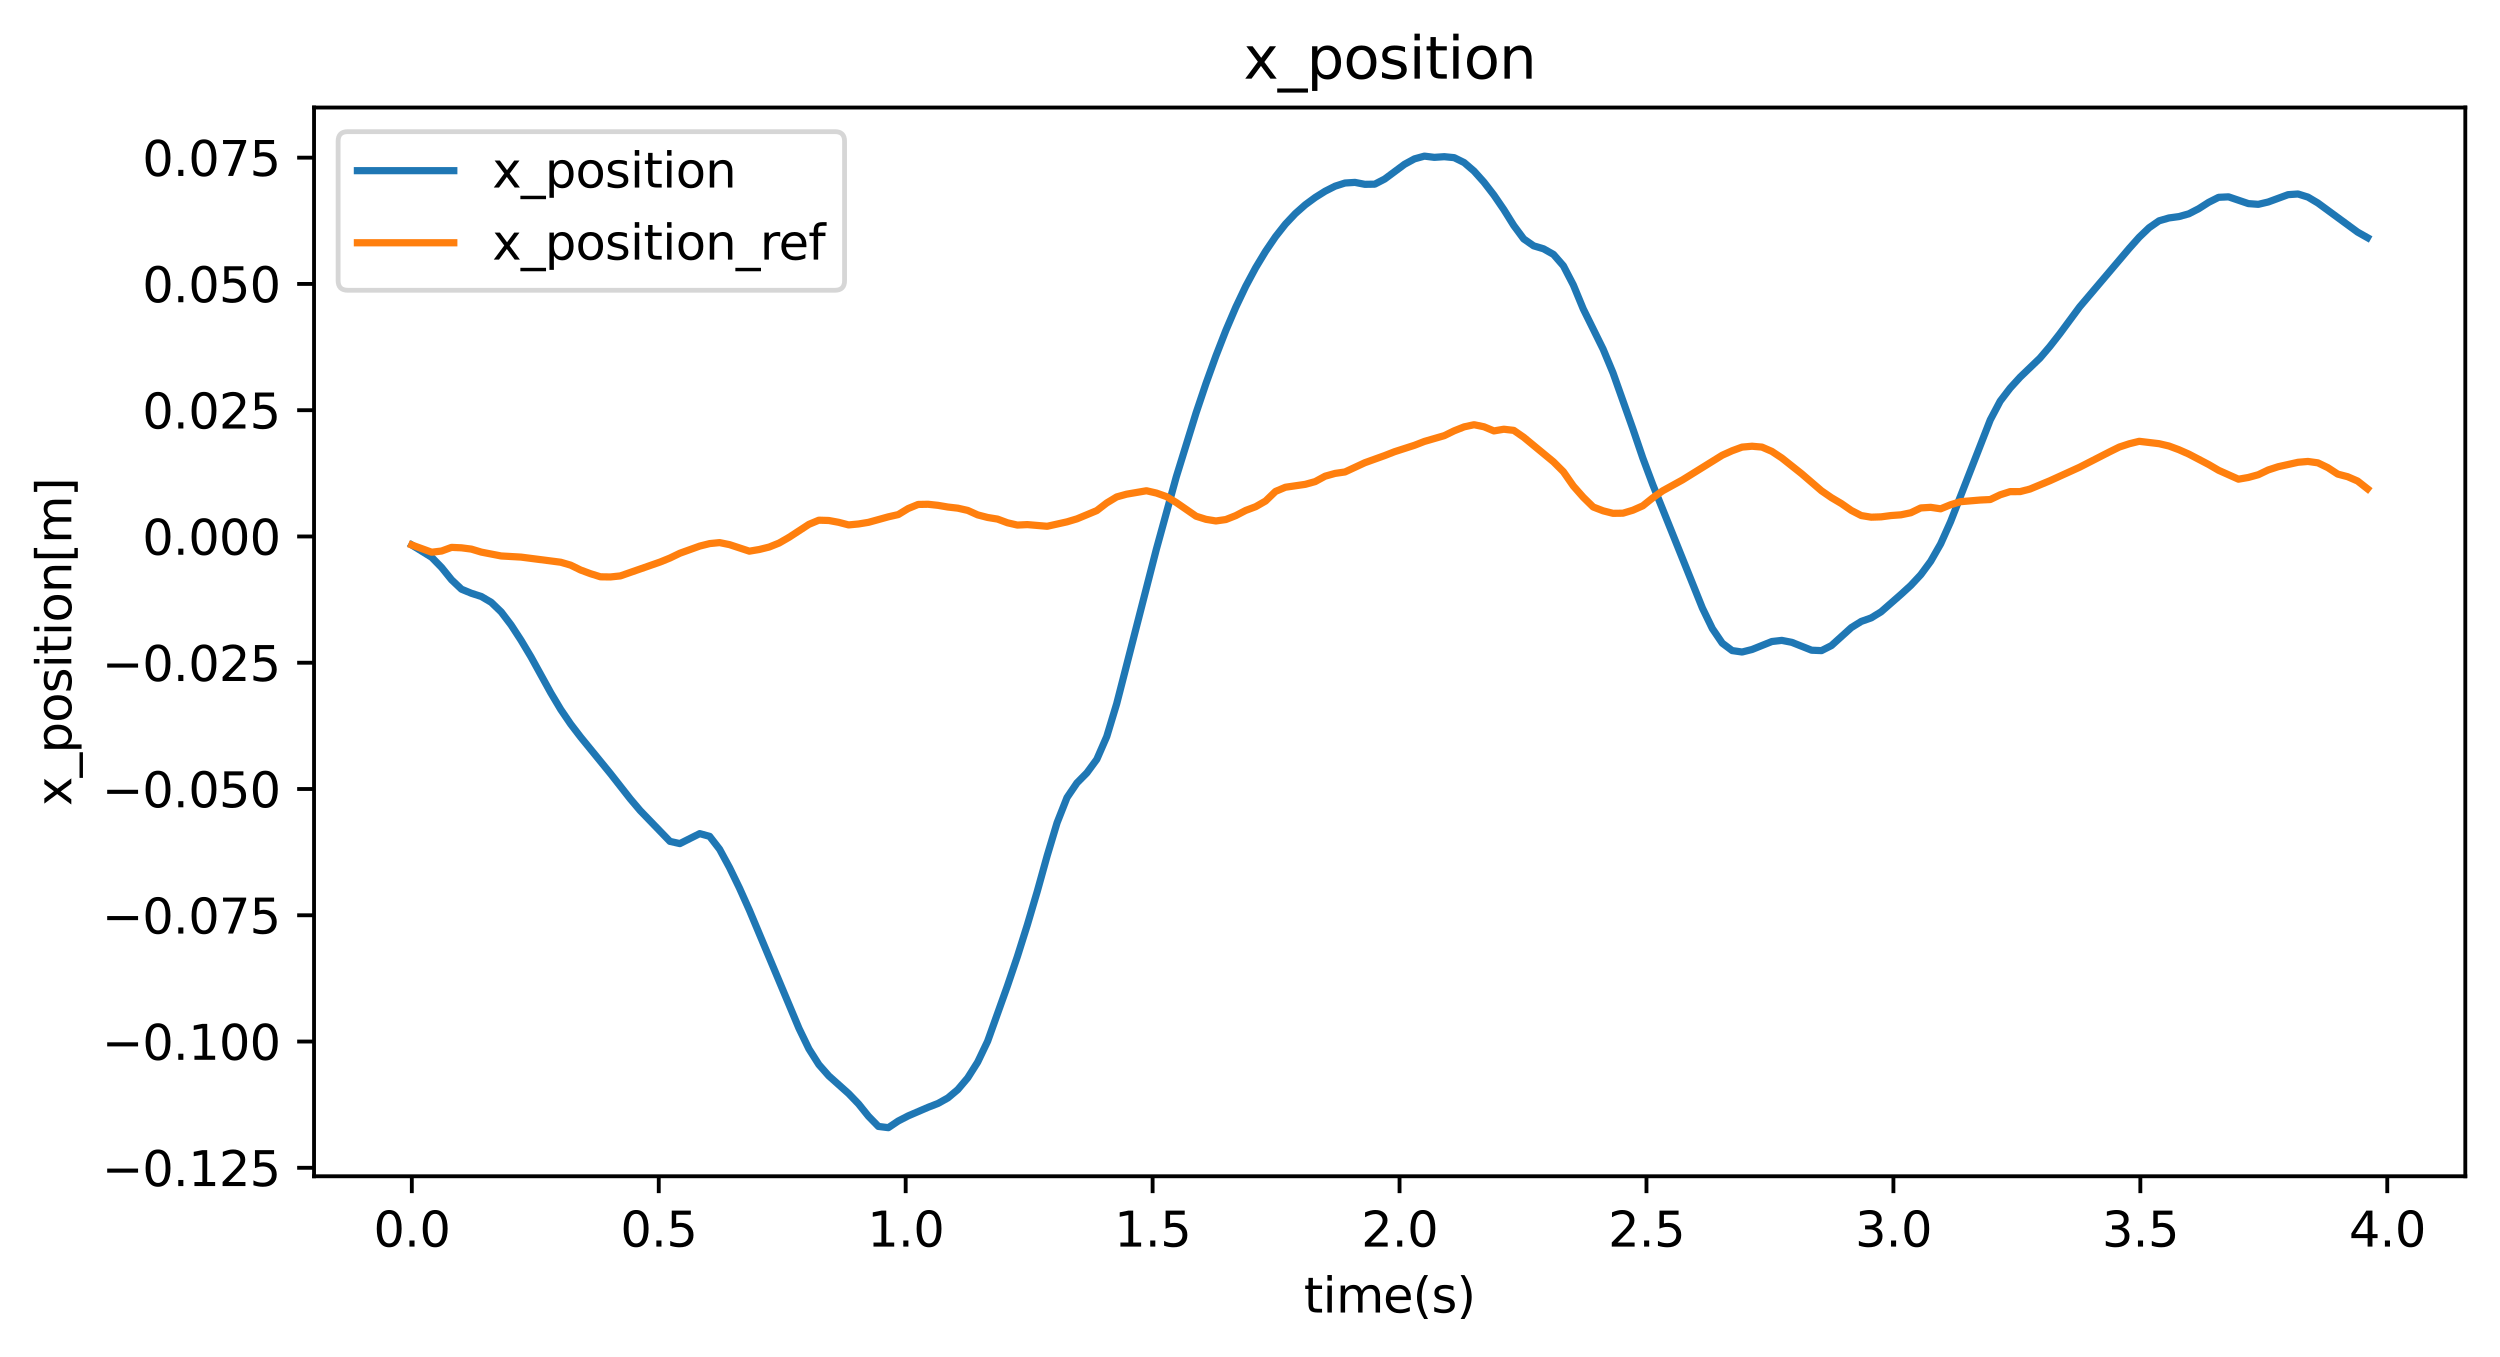 <?xml version="1.0" encoding="utf-8" standalone="no"?>
<!DOCTYPE svg PUBLIC "-//W3C//DTD SVG 1.1//EN"
  "http://www.w3.org/Graphics/SVG/1.1/DTD/svg11.dtd">
<svg xmlns:xlink="http://www.w3.org/1999/xlink" width="518.764pt" height="281.634pt" viewBox="0 0 518.764 281.634" xmlns="http://www.w3.org/2000/svg" version="1.1">
 <defs>
  <style type="text/css">*{stroke-linejoin: round; stroke-linecap: butt}</style>
 </defs>
 <g id="figure_1">
  <g id="patch_1">
   <path d="M 0 281.634 
L 518.764 281.634 
L 518.764 0 
L 0 0 
z
" style="fill: #ffffff"/>
  </g>
  <g id="axes_1">
   <g id="patch_2">
    <path d="M 65.164 244.078 
L 511.564 244.078 
L 511.564 22.318 
L 65.164 22.318 
z
" style="fill: #ffffff"/>
   </g>
   <g id="matplotlib.axis_1">
    <g id="xtick_1">
     <g id="line2d_1">
      <defs>
       <path id="m53673ec932" d="M 0 0 
L 0 3.5 
" style="stroke: #000000; stroke-width: 0.8"/>
      </defs>
      <g>
       <use xlink:href="#m53673ec932" x="85.455" y="244.078" style="stroke: #000000; stroke-width: 0.8"/>
      </g>
     </g>
     <g id="text_1">
      <!-- 0.0 -->
      <g transform="translate(77.503 258.677) scale(0.1 -0.1)">
       <defs>
        <path id="DejaVuSans-30" d="M 2034 4250 
Q 1547 4250 1301 3770 
Q 1056 3291 1056 2328 
Q 1056 1369 1301 889 
Q 1547 409 2034 409 
Q 2525 409 2770 889 
Q 3016 1369 3016 2328 
Q 3016 3291 2770 3770 
Q 2525 4250 2034 4250 
z
M 2034 4750 
Q 2819 4750 3233 4129 
Q 3647 3509 3647 2328 
Q 3647 1150 3233 529 
Q 2819 -91 2034 -91 
Q 1250 -91 836 529 
Q 422 1150 422 2328 
Q 422 3509 836 4129 
Q 1250 4750 2034 4750 
z
" transform="scale(0.016)"/>
        <path id="DejaVuSans-2e" d="M 684 794 
L 1344 794 
L 1344 0 
L 684 0 
L 684 794 
z
" transform="scale(0.016)"/>
       </defs>
       <use xlink:href="#DejaVuSans-30"/>
       <use xlink:href="#DejaVuSans-2e" x="63.623"/>
       <use xlink:href="#DejaVuSans-30" x="95.41"/>
      </g>
     </g>
    </g>
    <g id="xtick_2">
     <g id="line2d_2">
      <g>
       <use xlink:href="#m53673ec932" x="136.695" y="244.078" style="stroke: #000000; stroke-width: 0.8"/>
      </g>
     </g>
     <g id="text_2">
      <!-- 0.5 -->
      <g transform="translate(128.743 258.677) scale(0.1 -0.1)">
       <defs>
        <path id="DejaVuSans-35" d="M 691 4666 
L 3169 4666 
L 3169 4134 
L 1269 4134 
L 1269 2991 
Q 1406 3038 1543 3061 
Q 1681 3084 1819 3084 
Q 2600 3084 3056 2656 
Q 3513 2228 3513 1497 
Q 3513 744 3044 326 
Q 2575 -91 1722 -91 
Q 1428 -91 1123 -41 
Q 819 9 494 109 
L 494 744 
Q 775 591 1075 516 
Q 1375 441 1709 441 
Q 2250 441 2565 725 
Q 2881 1009 2881 1497 
Q 2881 1984 2565 2268 
Q 2250 2553 1709 2553 
Q 1456 2553 1204 2497 
Q 953 2441 691 2322 
L 691 4666 
z
" transform="scale(0.016)"/>
       </defs>
       <use xlink:href="#DejaVuSans-30"/>
       <use xlink:href="#DejaVuSans-2e" x="63.623"/>
       <use xlink:href="#DejaVuSans-35" x="95.41"/>
      </g>
     </g>
    </g>
    <g id="xtick_3">
     <g id="line2d_3">
      <g>
       <use xlink:href="#m53673ec932" x="187.934" y="244.078" style="stroke: #000000; stroke-width: 0.8"/>
      </g>
     </g>
     <g id="text_3">
      <!-- 1.0 -->
      <g transform="translate(179.983 258.677) scale(0.1 -0.1)">
       <defs>
        <path id="DejaVuSans-31" d="M 794 531 
L 1825 531 
L 1825 4091 
L 703 3866 
L 703 4441 
L 1819 4666 
L 2450 4666 
L 2450 531 
L 3481 531 
L 3481 0 
L 794 0 
L 794 531 
z
" transform="scale(0.016)"/>
       </defs>
       <use xlink:href="#DejaVuSans-31"/>
       <use xlink:href="#DejaVuSans-2e" x="63.623"/>
       <use xlink:href="#DejaVuSans-30" x="95.41"/>
      </g>
     </g>
    </g>
    <g id="xtick_4">
     <g id="line2d_4">
      <g>
       <use xlink:href="#m53673ec932" x="239.174" y="244.078" style="stroke: #000000; stroke-width: 0.8"/>
      </g>
     </g>
     <g id="text_4">
      <!-- 1.5 -->
      <g transform="translate(231.222 258.677) scale(0.1 -0.1)">
       <use xlink:href="#DejaVuSans-31"/>
       <use xlink:href="#DejaVuSans-2e" x="63.623"/>
       <use xlink:href="#DejaVuSans-35" x="95.41"/>
      </g>
     </g>
    </g>
    <g id="xtick_5">
     <g id="line2d_5">
      <g>
       <use xlink:href="#m53673ec932" x="290.414" y="244.078" style="stroke: #000000; stroke-width: 0.8"/>
      </g>
     </g>
     <g id="text_5">
      <!-- 2.0 -->
      <g transform="translate(282.462 258.677) scale(0.1 -0.1)">
       <defs>
        <path id="DejaVuSans-32" d="M 1228 531 
L 3431 531 
L 3431 0 
L 469 0 
L 469 531 
Q 828 903 1448 1529 
Q 2069 2156 2228 2338 
Q 2531 2678 2651 2914 
Q 2772 3150 2772 3378 
Q 2772 3750 2511 3984 
Q 2250 4219 1831 4219 
Q 1534 4219 1204 4116 
Q 875 4013 500 3803 
L 500 4441 
Q 881 4594 1212 4672 
Q 1544 4750 1819 4750 
Q 2544 4750 2975 4387 
Q 3406 4025 3406 3419 
Q 3406 3131 3298 2873 
Q 3191 2616 2906 2266 
Q 2828 2175 2409 1742 
Q 1991 1309 1228 531 
z
" transform="scale(0.016)"/>
       </defs>
       <use xlink:href="#DejaVuSans-32"/>
       <use xlink:href="#DejaVuSans-2e" x="63.623"/>
       <use xlink:href="#DejaVuSans-30" x="95.41"/>
      </g>
     </g>
    </g>
    <g id="xtick_6">
     <g id="line2d_6">
      <g>
       <use xlink:href="#m53673ec932" x="341.653" y="244.078" style="stroke: #000000; stroke-width: 0.8"/>
      </g>
     </g>
     <g id="text_6">
      <!-- 2.5 -->
      <g transform="translate(333.702 258.677) scale(0.1 -0.1)">
       <use xlink:href="#DejaVuSans-32"/>
       <use xlink:href="#DejaVuSans-2e" x="63.623"/>
       <use xlink:href="#DejaVuSans-35" x="95.41"/>
      </g>
     </g>
    </g>
    <g id="xtick_7">
     <g id="line2d_7">
      <g>
       <use xlink:href="#m53673ec932" x="392.893" y="244.078" style="stroke: #000000; stroke-width: 0.8"/>
      </g>
     </g>
     <g id="text_7">
      <!-- 3.0 -->
      <g transform="translate(384.941 258.677) scale(0.1 -0.1)">
       <defs>
        <path id="DejaVuSans-33" d="M 2597 2516 
Q 3050 2419 3304 2112 
Q 3559 1806 3559 1356 
Q 3559 666 3084 287 
Q 2609 -91 1734 -91 
Q 1441 -91 1130 -33 
Q 819 25 488 141 
L 488 750 
Q 750 597 1062 519 
Q 1375 441 1716 441 
Q 2309 441 2620 675 
Q 2931 909 2931 1356 
Q 2931 1769 2642 2001 
Q 2353 2234 1838 2234 
L 1294 2234 
L 1294 2753 
L 1863 2753 
Q 2328 2753 2575 2939 
Q 2822 3125 2822 3475 
Q 2822 3834 2567 4026 
Q 2313 4219 1838 4219 
Q 1578 4219 1281 4162 
Q 984 4106 628 3988 
L 628 4550 
Q 988 4650 1302 4700 
Q 1616 4750 1894 4750 
Q 2613 4750 3031 4423 
Q 3450 4097 3450 3541 
Q 3450 3153 3228 2886 
Q 3006 2619 2597 2516 
z
" transform="scale(0.016)"/>
       </defs>
       <use xlink:href="#DejaVuSans-33"/>
       <use xlink:href="#DejaVuSans-2e" x="63.623"/>
       <use xlink:href="#DejaVuSans-30" x="95.41"/>
      </g>
     </g>
    </g>
    <g id="xtick_8">
     <g id="line2d_8">
      <g>
       <use xlink:href="#m53673ec932" x="444.133" y="244.078" style="stroke: #000000; stroke-width: 0.8"/>
      </g>
     </g>
     <g id="text_8">
      <!-- 3.5 -->
      <g transform="translate(436.181 258.677) scale(0.1 -0.1)">
       <use xlink:href="#DejaVuSans-33"/>
       <use xlink:href="#DejaVuSans-2e" x="63.623"/>
       <use xlink:href="#DejaVuSans-35" x="95.41"/>
      </g>
     </g>
    </g>
    <g id="xtick_9">
     <g id="line2d_9">
      <g>
       <use xlink:href="#m53673ec932" x="495.372" y="244.078" style="stroke: #000000; stroke-width: 0.8"/>
      </g>
     </g>
     <g id="text_9">
      <!-- 4.0 -->
      <g transform="translate(487.421 258.677) scale(0.1 -0.1)">
       <defs>
        <path id="DejaVuSans-34" d="M 2419 4116 
L 825 1625 
L 2419 1625 
L 2419 4116 
z
M 2253 4666 
L 3047 4666 
L 3047 1625 
L 3713 1625 
L 3713 1100 
L 3047 1100 
L 3047 0 
L 2419 0 
L 2419 1100 
L 313 1100 
L 313 1709 
L 2253 4666 
z
" transform="scale(0.016)"/>
       </defs>
       <use xlink:href="#DejaVuSans-34"/>
       <use xlink:href="#DejaVuSans-2e" x="63.623"/>
       <use xlink:href="#DejaVuSans-30" x="95.41"/>
      </g>
     </g>
    </g>
    <g id="text_10">
     <!-- time(s) -->
     <g transform="translate(270.562 272.355) scale(0.1 -0.1)">
      <defs>
       <path id="DejaVuSans-74" d="M 1172 4494 
L 1172 3500 
L 2356 3500 
L 2356 3053 
L 1172 3053 
L 1172 1153 
Q 1172 725 1289 603 
Q 1406 481 1766 481 
L 2356 481 
L 2356 0 
L 1766 0 
Q 1100 0 847 248 
Q 594 497 594 1153 
L 594 3053 
L 172 3053 
L 172 3500 
L 594 3500 
L 594 4494 
L 1172 4494 
z
" transform="scale(0.016)"/>
       <path id="DejaVuSans-69" d="M 603 3500 
L 1178 3500 
L 1178 0 
L 603 0 
L 603 3500 
z
M 603 4863 
L 1178 4863 
L 1178 4134 
L 603 4134 
L 603 4863 
z
" transform="scale(0.016)"/>
       <path id="DejaVuSans-6d" d="M 3328 2828 
Q 3544 3216 3844 3400 
Q 4144 3584 4550 3584 
Q 5097 3584 5394 3201 
Q 5691 2819 5691 2113 
L 5691 0 
L 5113 0 
L 5113 2094 
Q 5113 2597 4934 2840 
Q 4756 3084 4391 3084 
Q 3944 3084 3684 2787 
Q 3425 2491 3425 1978 
L 3425 0 
L 2847 0 
L 2847 2094 
Q 2847 2600 2669 2842 
Q 2491 3084 2119 3084 
Q 1678 3084 1418 2786 
Q 1159 2488 1159 1978 
L 1159 0 
L 581 0 
L 581 3500 
L 1159 3500 
L 1159 2956 
Q 1356 3278 1631 3431 
Q 1906 3584 2284 3584 
Q 2666 3584 2933 3390 
Q 3200 3197 3328 2828 
z
" transform="scale(0.016)"/>
       <path id="DejaVuSans-65" d="M 3597 1894 
L 3597 1613 
L 953 1613 
Q 991 1019 1311 708 
Q 1631 397 2203 397 
Q 2534 397 2845 478 
Q 3156 559 3463 722 
L 3463 178 
Q 3153 47 2828 -22 
Q 2503 -91 2169 -91 
Q 1331 -91 842 396 
Q 353 884 353 1716 
Q 353 2575 817 3079 
Q 1281 3584 2069 3584 
Q 2775 3584 3186 3129 
Q 3597 2675 3597 1894 
z
M 3022 2063 
Q 3016 2534 2758 2815 
Q 2500 3097 2075 3097 
Q 1594 3097 1305 2825 
Q 1016 2553 972 2059 
L 3022 2063 
z
" transform="scale(0.016)"/>
       <path id="DejaVuSans-28" d="M 1984 4856 
Q 1566 4138 1362 3434 
Q 1159 2731 1159 2009 
Q 1159 1288 1364 580 
Q 1569 -128 1984 -844 
L 1484 -844 
Q 1016 -109 783 600 
Q 550 1309 550 2009 
Q 550 2706 781 3412 
Q 1013 4119 1484 4856 
L 1984 4856 
z
" transform="scale(0.016)"/>
       <path id="DejaVuSans-73" d="M 2834 3397 
L 2834 2853 
Q 2591 2978 2328 3040 
Q 2066 3103 1784 3103 
Q 1356 3103 1142 2972 
Q 928 2841 928 2578 
Q 928 2378 1081 2264 
Q 1234 2150 1697 2047 
L 1894 2003 
Q 2506 1872 2764 1633 
Q 3022 1394 3022 966 
Q 3022 478 2636 193 
Q 2250 -91 1575 -91 
Q 1294 -91 989 -36 
Q 684 19 347 128 
L 347 722 
Q 666 556 975 473 
Q 1284 391 1588 391 
Q 1994 391 2212 530 
Q 2431 669 2431 922 
Q 2431 1156 2273 1281 
Q 2116 1406 1581 1522 
L 1381 1569 
Q 847 1681 609 1914 
Q 372 2147 372 2553 
Q 372 3047 722 3315 
Q 1072 3584 1716 3584 
Q 2034 3584 2315 3537 
Q 2597 3491 2834 3397 
z
" transform="scale(0.016)"/>
       <path id="DejaVuSans-29" d="M 513 4856 
L 1013 4856 
Q 1481 4119 1714 3412 
Q 1947 2706 1947 2009 
Q 1947 1309 1714 600 
Q 1481 -109 1013 -844 
L 513 -844 
Q 928 -128 1133 580 
Q 1338 1288 1338 2009 
Q 1338 2731 1133 3434 
Q 928 4138 513 4856 
z
" transform="scale(0.016)"/>
      </defs>
      <use xlink:href="#DejaVuSans-74"/>
      <use xlink:href="#DejaVuSans-69" x="39.209"/>
      <use xlink:href="#DejaVuSans-6d" x="66.992"/>
      <use xlink:href="#DejaVuSans-65" x="164.404"/>
      <use xlink:href="#DejaVuSans-28" x="225.928"/>
      <use xlink:href="#DejaVuSans-73" x="264.941"/>
      <use xlink:href="#DejaVuSans-29" x="317.041"/>
     </g>
    </g>
   </g>
   <g id="matplotlib.axis_2">
    <g id="ytick_1">
     <g id="line2d_10">
      <defs>
       <path id="m7c48570304" d="M 0 0 
L -3.5 0 
" style="stroke: #000000; stroke-width: 0.8"/>
      </defs>
      <g>
       <use xlink:href="#m7c48570304" x="65.164" y="242.322" style="stroke: #000000; stroke-width: 0.8"/>
      </g>
     </g>
     <g id="text_11">
      <!-- −0.125 -->
      <g transform="translate(21.156 246.122) scale(0.1 -0.1)">
       <defs>
        <path id="DejaVuSans-2212" d="M 678 2272 
L 4684 2272 
L 4684 1741 
L 678 1741 
L 678 2272 
z
" transform="scale(0.016)"/>
       </defs>
       <use xlink:href="#DejaVuSans-2212"/>
       <use xlink:href="#DejaVuSans-30" x="83.789"/>
       <use xlink:href="#DejaVuSans-2e" x="147.412"/>
       <use xlink:href="#DejaVuSans-31" x="179.199"/>
       <use xlink:href="#DejaVuSans-32" x="242.822"/>
       <use xlink:href="#DejaVuSans-35" x="306.445"/>
      </g>
     </g>
    </g>
    <g id="ytick_2">
     <g id="line2d_11">
      <g>
       <use xlink:href="#m7c48570304" x="65.164" y="216.121" style="stroke: #000000; stroke-width: 0.8"/>
      </g>
     </g>
     <g id="text_12">
      <!-- −0.100 -->
      <g transform="translate(21.156 219.921) scale(0.1 -0.1)">
       <use xlink:href="#DejaVuSans-2212"/>
       <use xlink:href="#DejaVuSans-30" x="83.789"/>
       <use xlink:href="#DejaVuSans-2e" x="147.412"/>
       <use xlink:href="#DejaVuSans-31" x="179.199"/>
       <use xlink:href="#DejaVuSans-30" x="242.822"/>
       <use xlink:href="#DejaVuSans-30" x="306.445"/>
      </g>
     </g>
    </g>
    <g id="ytick_3">
     <g id="line2d_12">
      <g>
       <use xlink:href="#m7c48570304" x="65.164" y="189.92" style="stroke: #000000; stroke-width: 0.8"/>
      </g>
     </g>
     <g id="text_13">
      <!-- −0.075 -->
      <g transform="translate(21.156 193.72) scale(0.1 -0.1)">
       <defs>
        <path id="DejaVuSans-37" d="M 525 4666 
L 3525 4666 
L 3525 4397 
L 1831 0 
L 1172 0 
L 2766 4134 
L 525 4134 
L 525 4666 
z
" transform="scale(0.016)"/>
       </defs>
       <use xlink:href="#DejaVuSans-2212"/>
       <use xlink:href="#DejaVuSans-30" x="83.789"/>
       <use xlink:href="#DejaVuSans-2e" x="147.412"/>
       <use xlink:href="#DejaVuSans-30" x="179.199"/>
       <use xlink:href="#DejaVuSans-37" x="242.822"/>
       <use xlink:href="#DejaVuSans-35" x="306.445"/>
      </g>
     </g>
    </g>
    <g id="ytick_4">
     <g id="line2d_13">
      <g>
       <use xlink:href="#m7c48570304" x="65.164" y="163.719" style="stroke: #000000; stroke-width: 0.8"/>
      </g>
     </g>
     <g id="text_14">
      <!-- −0.050 -->
      <g transform="translate(21.156 167.519) scale(0.1 -0.1)">
       <use xlink:href="#DejaVuSans-2212"/>
       <use xlink:href="#DejaVuSans-30" x="83.789"/>
       <use xlink:href="#DejaVuSans-2e" x="147.412"/>
       <use xlink:href="#DejaVuSans-30" x="179.199"/>
       <use xlink:href="#DejaVuSans-35" x="242.822"/>
       <use xlink:href="#DejaVuSans-30" x="306.445"/>
      </g>
     </g>
    </g>
    <g id="ytick_5">
     <g id="line2d_14">
      <g>
       <use xlink:href="#m7c48570304" x="65.164" y="137.518" style="stroke: #000000; stroke-width: 0.8"/>
      </g>
     </g>
     <g id="text_15">
      <!-- −0.025 -->
      <g transform="translate(21.156 141.318) scale(0.1 -0.1)">
       <use xlink:href="#DejaVuSans-2212"/>
       <use xlink:href="#DejaVuSans-30" x="83.789"/>
       <use xlink:href="#DejaVuSans-2e" x="147.412"/>
       <use xlink:href="#DejaVuSans-30" x="179.199"/>
       <use xlink:href="#DejaVuSans-32" x="242.822"/>
       <use xlink:href="#DejaVuSans-35" x="306.445"/>
      </g>
     </g>
    </g>
    <g id="ytick_6">
     <g id="line2d_15">
      <g>
       <use xlink:href="#m7c48570304" x="65.164" y="111.317" style="stroke: #000000; stroke-width: 0.8"/>
      </g>
     </g>
     <g id="text_16">
      <!-- 0.000 -->
      <g transform="translate(29.536 115.117) scale(0.1 -0.1)">
       <use xlink:href="#DejaVuSans-30"/>
       <use xlink:href="#DejaVuSans-2e" x="63.623"/>
       <use xlink:href="#DejaVuSans-30" x="95.41"/>
       <use xlink:href="#DejaVuSans-30" x="159.033"/>
       <use xlink:href="#DejaVuSans-30" x="222.656"/>
      </g>
     </g>
    </g>
    <g id="ytick_7">
     <g id="line2d_16">
      <g>
       <use xlink:href="#m7c48570304" x="65.164" y="85.116" style="stroke: #000000; stroke-width: 0.8"/>
      </g>
     </g>
     <g id="text_17">
      <!-- 0.025 -->
      <g transform="translate(29.536 88.916) scale(0.1 -0.1)">
       <use xlink:href="#DejaVuSans-30"/>
       <use xlink:href="#DejaVuSans-2e" x="63.623"/>
       <use xlink:href="#DejaVuSans-30" x="95.41"/>
       <use xlink:href="#DejaVuSans-32" x="159.033"/>
       <use xlink:href="#DejaVuSans-35" x="222.656"/>
      </g>
     </g>
    </g>
    <g id="ytick_8">
     <g id="line2d_17">
      <g>
       <use xlink:href="#m7c48570304" x="65.164" y="58.915" style="stroke: #000000; stroke-width: 0.8"/>
      </g>
     </g>
     <g id="text_18">
      <!-- 0.050 -->
      <g transform="translate(29.536 62.715) scale(0.1 -0.1)">
       <use xlink:href="#DejaVuSans-30"/>
       <use xlink:href="#DejaVuSans-2e" x="63.623"/>
       <use xlink:href="#DejaVuSans-30" x="95.41"/>
       <use xlink:href="#DejaVuSans-35" x="159.033"/>
       <use xlink:href="#DejaVuSans-30" x="222.656"/>
      </g>
     </g>
    </g>
    <g id="ytick_9">
     <g id="line2d_18">
      <g>
       <use xlink:href="#m7c48570304" x="65.164" y="32.714" style="stroke: #000000; stroke-width: 0.8"/>
      </g>
     </g>
     <g id="text_19">
      <!-- 0.075 -->
      <g transform="translate(29.536 36.514) scale(0.1 -0.1)">
       <use xlink:href="#DejaVuSans-30"/>
       <use xlink:href="#DejaVuSans-2e" x="63.623"/>
       <use xlink:href="#DejaVuSans-30" x="95.41"/>
       <use xlink:href="#DejaVuSans-37" x="159.033"/>
       <use xlink:href="#DejaVuSans-35" x="222.656"/>
      </g>
     </g>
    </g>
    <g id="text_20">
     <!-- x_position[m] -->
     <g transform="translate(14.798 167.234) rotate(-90) scale(0.1 -0.1)">
      <defs>
       <path id="DejaVuSans-78" d="M 3513 3500 
L 2247 1797 
L 3578 0 
L 2900 0 
L 1881 1375 
L 863 0 
L 184 0 
L 1544 1831 
L 300 3500 
L 978 3500 
L 1906 2253 
L 2834 3500 
L 3513 3500 
z
" transform="scale(0.016)"/>
       <path id="DejaVuSans-5f" d="M 3263 -1063 
L 3263 -1509 
L -63 -1509 
L -63 -1063 
L 3263 -1063 
z
" transform="scale(0.016)"/>
       <path id="DejaVuSans-70" d="M 1159 525 
L 1159 -1331 
L 581 -1331 
L 581 3500 
L 1159 3500 
L 1159 2969 
Q 1341 3281 1617 3432 
Q 1894 3584 2278 3584 
Q 2916 3584 3314 3078 
Q 3713 2572 3713 1747 
Q 3713 922 3314 415 
Q 2916 -91 2278 -91 
Q 1894 -91 1617 61 
Q 1341 213 1159 525 
z
M 3116 1747 
Q 3116 2381 2855 2742 
Q 2594 3103 2138 3103 
Q 1681 3103 1420 2742 
Q 1159 2381 1159 1747 
Q 1159 1113 1420 752 
Q 1681 391 2138 391 
Q 2594 391 2855 752 
Q 3116 1113 3116 1747 
z
" transform="scale(0.016)"/>
       <path id="DejaVuSans-6f" d="M 1959 3097 
Q 1497 3097 1228 2736 
Q 959 2375 959 1747 
Q 959 1119 1226 758 
Q 1494 397 1959 397 
Q 2419 397 2687 759 
Q 2956 1122 2956 1747 
Q 2956 2369 2687 2733 
Q 2419 3097 1959 3097 
z
M 1959 3584 
Q 2709 3584 3137 3096 
Q 3566 2609 3566 1747 
Q 3566 888 3137 398 
Q 2709 -91 1959 -91 
Q 1206 -91 779 398 
Q 353 888 353 1747 
Q 353 2609 779 3096 
Q 1206 3584 1959 3584 
z
" transform="scale(0.016)"/>
       <path id="DejaVuSans-6e" d="M 3513 2113 
L 3513 0 
L 2938 0 
L 2938 2094 
Q 2938 2591 2744 2837 
Q 2550 3084 2163 3084 
Q 1697 3084 1428 2787 
Q 1159 2491 1159 1978 
L 1159 0 
L 581 0 
L 581 3500 
L 1159 3500 
L 1159 2956 
Q 1366 3272 1645 3428 
Q 1925 3584 2291 3584 
Q 2894 3584 3203 3211 
Q 3513 2838 3513 2113 
z
" transform="scale(0.016)"/>
       <path id="DejaVuSans-5b" d="M 550 4863 
L 1875 4863 
L 1875 4416 
L 1125 4416 
L 1125 -397 
L 1875 -397 
L 1875 -844 
L 550 -844 
L 550 4863 
z
" transform="scale(0.016)"/>
       <path id="DejaVuSans-5d" d="M 1947 4863 
L 1947 -844 
L 622 -844 
L 622 -397 
L 1369 -397 
L 1369 4416 
L 622 4416 
L 622 4863 
L 1947 4863 
z
" transform="scale(0.016)"/>
      </defs>
      <use xlink:href="#DejaVuSans-78"/>
      <use xlink:href="#DejaVuSans-5f" x="59.18"/>
      <use xlink:href="#DejaVuSans-70" x="109.18"/>
      <use xlink:href="#DejaVuSans-6f" x="172.656"/>
      <use xlink:href="#DejaVuSans-73" x="233.838"/>
      <use xlink:href="#DejaVuSans-69" x="285.938"/>
      <use xlink:href="#DejaVuSans-74" x="313.721"/>
      <use xlink:href="#DejaVuSans-69" x="352.93"/>
      <use xlink:href="#DejaVuSans-6f" x="380.713"/>
      <use xlink:href="#DejaVuSans-6e" x="441.895"/>
      <use xlink:href="#DejaVuSans-5b" x="505.273"/>
      <use xlink:href="#DejaVuSans-6d" x="544.287"/>
      <use xlink:href="#DejaVuSans-5d" x="641.699"/>
     </g>
    </g>
   </g>
   <g id="line2d_19">
    <path d="M 85.455 113.098 
L 89.575 115.646 
L 91.635 117.754 
L 93.695 120.305 
L 95.755 122.26 
L 97.815 123.111 
L 99.875 123.775 
L 101.935 124.989 
L 103.995 126.975 
L 106.055 129.686 
L 108.115 132.851 
L 110.175 136.294 
L 114.295 143.769 
L 116.355 147.219 
L 118.415 150.245 
L 120.475 152.933 
L 126.655 160.503 
L 130.775 165.759 
L 132.835 168.194 
L 139.015 174.591 
L 141.075 175.051 
L 145.195 172.98 
L 147.255 173.549 
L 149.315 176.216 
L 151.375 180.016 
L 153.435 184.26 
L 155.495 188.85 
L 165.795 213.402 
L 167.855 217.653 
L 169.915 220.903 
L 171.975 223.248 
L 176.095 226.924 
L 178.155 229.071 
L 180.215 231.633 
L 182.275 233.742 
L 184.335 233.998 
L 186.395 232.614 
L 188.455 231.551 
L 192.574 229.777 
L 194.634 228.975 
L 196.694 227.826 
L 198.754 226.094 
L 200.814 223.658 
L 202.874 220.392 
L 204.934 216.074 
L 209.054 204.555 
L 211.114 198.474 
L 213.174 191.931 
L 215.234 184.978 
L 217.294 177.571 
L 219.354 170.715 
L 221.414 165.495 
L 223.474 162.459 
L 225.534 160.376 
L 227.594 157.568 
L 229.654 152.843 
L 231.714 146.046 
L 239.954 113.959 
L 244.074 98.988 
L 248.194 85.673 
L 250.254 79.553 
L 252.314 73.844 
L 254.374 68.557 
L 256.434 63.744 
L 258.494 59.411 
L 260.554 55.564 
L 262.614 52.153 
L 264.674 49.119 
L 266.734 46.503 
L 268.794 44.314 
L 270.854 42.492 
L 272.914 40.974 
L 274.974 39.68 
L 277.034 38.636 
L 279.094 37.977 
L 281.154 37.846 
L 283.214 38.249 
L 285.274 38.215 
L 287.334 37.149 
L 291.454 34.088 
L 293.514 32.965 
L 295.574 32.398 
L 297.634 32.651 
L 299.694 32.513 
L 301.754 32.715 
L 303.814 33.733 
L 305.874 35.506 
L 307.934 37.807 
L 309.994 40.477 
L 312.054 43.496 
L 314.114 46.796 
L 316.174 49.575 
L 318.234 51.01 
L 320.294 51.628 
L 322.354 52.791 
L 324.414 55.16 
L 326.474 59.128 
L 328.534 64.107 
L 332.654 72.446 
L 334.714 77.388 
L 338.834 89.004 
L 340.894 95.048 
L 342.954 100.554 
L 353.254 126.167 
L 355.314 130.423 
L 357.374 133.456 
L 359.434 135 
L 361.494 135.296 
L 363.554 134.775 
L 367.674 133.119 
L 369.734 132.884 
L 371.794 133.285 
L 375.914 134.921 
L 377.974 135.007 
L 380.034 133.961 
L 384.154 130.234 
L 386.214 128.952 
L 388.274 128.22 
L 390.334 126.957 
L 394.454 123.352 
L 396.514 121.468 
L 398.574 119.257 
L 400.634 116.464 
L 402.694 112.861 
L 404.754 108.258 
L 412.994 87.127 
L 415.053 83.234 
L 417.113 80.536 
L 419.173 78.275 
L 423.293 74.32 
L 425.353 71.903 
L 427.413 69.267 
L 431.533 63.691 
L 441.833 51.54 
L 443.893 49.228 
L 445.953 47.256 
L 448.013 45.822 
L 450.073 45.224 
L 452.133 44.943 
L 454.193 44.367 
L 456.253 43.305 
L 458.313 41.986 
L 460.373 40.946 
L 462.433 40.845 
L 466.553 42.249 
L 468.613 42.4 
L 470.673 41.913 
L 474.793 40.394 
L 476.853 40.254 
L 478.913 40.899 
L 480.973 42.123 
L 489.213 48.161 
L 491.273 49.323 
L 491.273 49.323 
" clip-path="url(#p41bf107324)" style="fill: none; stroke: #1f77b4; stroke-width: 1.5; stroke-linecap: square"/>
   </g>
   <g id="line2d_20">
    <path d="M 85.455 113.092 
L 89.575 114.589 
L 91.635 114.339 
L 93.695 113.584 
L 95.755 113.674 
L 97.815 113.943 
L 99.875 114.567 
L 103.995 115.365 
L 108.115 115.602 
L 116.355 116.667 
L 118.415 117.271 
L 120.475 118.279 
L 122.535 119.045 
L 124.595 119.69 
L 126.655 119.722 
L 128.715 119.507 
L 136.955 116.633 
L 139.015 115.798 
L 141.075 114.802 
L 145.195 113.317 
L 147.255 112.799 
L 149.315 112.594 
L 151.375 113.013 
L 155.495 114.371 
L 157.555 114.023 
L 159.615 113.514 
L 161.675 112.681 
L 163.735 111.494 
L 167.855 108.805 
L 169.915 107.943 
L 171.975 108.003 
L 174.035 108.384 
L 176.095 108.924 
L 178.155 108.726 
L 180.215 108.387 
L 184.335 107.245 
L 186.395 106.778 
L 188.455 105.524 
L 190.515 104.676 
L 192.574 104.638 
L 194.634 104.86 
L 196.694 105.211 
L 198.754 105.448 
L 200.814 105.915 
L 202.874 106.842 
L 204.934 107.376 
L 206.994 107.714 
L 209.054 108.479 
L 211.114 108.956 
L 213.174 108.857 
L 217.294 109.206 
L 221.414 108.285 
L 223.474 107.667 
L 227.594 105.95 
L 229.654 104.365 
L 231.714 103.117 
L 233.774 102.545 
L 237.894 101.834 
L 239.954 102.308 
L 242.014 103.034 
L 244.074 104.267 
L 248.194 107.117 
L 250.254 107.767 
L 252.314 108.102 
L 254.374 107.807 
L 256.434 106.992 
L 258.494 105.916 
L 260.554 105.144 
L 262.614 103.965 
L 264.674 101.973 
L 266.734 101.106 
L 270.854 100.503 
L 272.914 99.931 
L 274.974 98.811 
L 277.034 98.236 
L 279.094 97.933 
L 283.214 96.017 
L 287.334 94.534 
L 289.394 93.727 
L 293.514 92.399 
L 295.574 91.599 
L 299.694 90.402 
L 301.754 89.396 
L 303.814 88.577 
L 305.874 88.131 
L 307.934 88.557 
L 309.994 89.419 
L 312.054 89.067 
L 314.114 89.306 
L 316.174 90.729 
L 322.354 95.826 
L 324.414 97.887 
L 326.474 100.848 
L 328.534 103.182 
L 330.594 105.202 
L 332.654 105.998 
L 334.714 106.519 
L 336.774 106.49 
L 338.834 105.872 
L 340.894 104.959 
L 342.954 103.308 
L 345.014 101.849 
L 349.134 99.58 
L 357.374 94.461 
L 359.434 93.532 
L 361.494 92.776 
L 363.554 92.596 
L 365.614 92.774 
L 367.674 93.666 
L 369.734 95.032 
L 373.854 98.303 
L 377.974 101.849 
L 380.034 103.269 
L 382.094 104.486 
L 384.154 105.914 
L 386.214 106.979 
L 388.274 107.318 
L 390.334 107.25 
L 392.394 106.977 
L 394.454 106.829 
L 396.514 106.398 
L 398.574 105.4 
L 400.634 105.274 
L 402.694 105.584 
L 404.754 104.738 
L 406.814 104.103 
L 410.934 103.755 
L 412.994 103.655 
L 415.053 102.672 
L 417.113 102.015 
L 419.173 102.013 
L 421.233 101.479 
L 425.353 99.762 
L 431.533 96.95 
L 437.713 93.781 
L 439.773 92.764 
L 441.833 92.085 
L 443.893 91.573 
L 448.013 92.064 
L 450.073 92.549 
L 452.133 93.317 
L 454.193 94.228 
L 458.313 96.387 
L 460.373 97.592 
L 464.493 99.435 
L 466.553 99.075 
L 468.613 98.506 
L 470.673 97.518 
L 472.733 96.847 
L 476.853 95.927 
L 478.913 95.753 
L 480.973 96.042 
L 483.033 97.035 
L 485.093 98.379 
L 487.153 98.919 
L 489.213 99.816 
L 491.273 101.431 
L 491.273 101.431 
" clip-path="url(#p41bf107324)" style="fill: none; stroke: #ff7f0e; stroke-width: 1.5; stroke-linecap: square"/>
   </g>
   <g id="patch_3">
    <path d="M 65.164 244.078 
L 65.164 22.318 
" style="fill: none; stroke: #000000; stroke-width: 0.8; stroke-linejoin: miter; stroke-linecap: square"/>
   </g>
   <g id="patch_4">
    <path d="M 511.564 244.078 
L 511.564 22.318 
" style="fill: none; stroke: #000000; stroke-width: 0.8; stroke-linejoin: miter; stroke-linecap: square"/>
   </g>
   <g id="patch_5">
    <path d="M 65.164 244.078 
L 511.564 244.078 
" style="fill: none; stroke: #000000; stroke-width: 0.8; stroke-linejoin: miter; stroke-linecap: square"/>
   </g>
   <g id="patch_6">
    <path d="M 65.164 22.318 
L 511.564 22.318 
" style="fill: none; stroke: #000000; stroke-width: 0.8; stroke-linejoin: miter; stroke-linecap: square"/>
   </g>
   <g id="text_21">
    <!-- x_position -->
    <g transform="translate(258.047 16.318) scale(0.12 -0.12)">
     <use xlink:href="#DejaVuSans-78"/>
     <use xlink:href="#DejaVuSans-5f" x="59.18"/>
     <use xlink:href="#DejaVuSans-70" x="109.18"/>
     <use xlink:href="#DejaVuSans-6f" x="172.656"/>
     <use xlink:href="#DejaVuSans-73" x="233.838"/>
     <use xlink:href="#DejaVuSans-69" x="285.938"/>
     <use xlink:href="#DejaVuSans-74" x="313.721"/>
     <use xlink:href="#DejaVuSans-69" x="352.93"/>
     <use xlink:href="#DejaVuSans-6f" x="380.713"/>
     <use xlink:href="#DejaVuSans-6e" x="441.895"/>
    </g>
   </g>
   <g id="legend_1">
    <g id="patch_7">
     <path d="M 72.164 60.231 
L 173.252 60.231 
Q 175.252 60.231 175.252 58.231 
L 175.252 29.318 
Q 175.252 27.318 173.252 27.318 
L 72.164 27.318 
Q 70.164 27.318 70.164 29.318 
L 70.164 58.231 
Q 70.164 60.231 72.164 60.231 
z
" style="fill: #ffffff; opacity: 0.8; stroke: #cccccc; stroke-linejoin: miter"/>
    </g>
    <g id="line2d_21">
     <path d="M 74.164 35.417 
L 84.164 35.417 
L 94.164 35.417 
" style="fill: none; stroke: #1f77b4; stroke-width: 1.5; stroke-linecap: square"/>
    </g>
    <g id="text_22">
     <!-- x_position -->
     <g transform="translate(102.164 38.917) scale(0.1 -0.1)">
      <use xlink:href="#DejaVuSans-78"/>
      <use xlink:href="#DejaVuSans-5f" x="59.18"/>
      <use xlink:href="#DejaVuSans-70" x="109.18"/>
      <use xlink:href="#DejaVuSans-6f" x="172.656"/>
      <use xlink:href="#DejaVuSans-73" x="233.838"/>
      <use xlink:href="#DejaVuSans-69" x="285.938"/>
      <use xlink:href="#DejaVuSans-74" x="313.721"/>
      <use xlink:href="#DejaVuSans-69" x="352.93"/>
      <use xlink:href="#DejaVuSans-6f" x="380.713"/>
      <use xlink:href="#DejaVuSans-6e" x="441.895"/>
     </g>
    </g>
    <g id="line2d_22">
     <path d="M 74.164 50.373 
L 84.164 50.373 
L 94.164 50.373 
" style="fill: none; stroke: #ff7f0e; stroke-width: 1.5; stroke-linecap: square"/>
    </g>
    <g id="text_23">
     <!-- x_position_ref -->
     <g transform="translate(102.164 53.873) scale(0.1 -0.1)">
      <defs>
       <path id="DejaVuSans-72" d="M 2631 2963 
Q 2534 3019 2420 3045 
Q 2306 3072 2169 3072 
Q 1681 3072 1420 2755 
Q 1159 2438 1159 1844 
L 1159 0 
L 581 0 
L 581 3500 
L 1159 3500 
L 1159 2956 
Q 1341 3275 1631 3429 
Q 1922 3584 2338 3584 
Q 2397 3584 2469 3576 
Q 2541 3569 2628 3553 
L 2631 2963 
z
" transform="scale(0.016)"/>
       <path id="DejaVuSans-66" d="M 2375 4863 
L 2375 4384 
L 1825 4384 
Q 1516 4384 1395 4259 
Q 1275 4134 1275 3809 
L 1275 3500 
L 2222 3500 
L 2222 3053 
L 1275 3053 
L 1275 0 
L 697 0 
L 697 3053 
L 147 3053 
L 147 3500 
L 697 3500 
L 697 3744 
Q 697 4328 969 4595 
Q 1241 4863 1831 4863 
L 2375 4863 
z
" transform="scale(0.016)"/>
      </defs>
      <use xlink:href="#DejaVuSans-78"/>
      <use xlink:href="#DejaVuSans-5f" x="59.18"/>
      <use xlink:href="#DejaVuSans-70" x="109.18"/>
      <use xlink:href="#DejaVuSans-6f" x="172.656"/>
      <use xlink:href="#DejaVuSans-73" x="233.838"/>
      <use xlink:href="#DejaVuSans-69" x="285.938"/>
      <use xlink:href="#DejaVuSans-74" x="313.721"/>
      <use xlink:href="#DejaVuSans-69" x="352.93"/>
      <use xlink:href="#DejaVuSans-6f" x="380.713"/>
      <use xlink:href="#DejaVuSans-6e" x="441.895"/>
      <use xlink:href="#DejaVuSans-5f" x="505.273"/>
      <use xlink:href="#DejaVuSans-72" x="555.273"/>
      <use xlink:href="#DejaVuSans-65" x="594.137"/>
      <use xlink:href="#DejaVuSans-66" x="655.66"/>
     </g>
    </g>
   </g>
  </g>
 </g>
 <defs>
  <clipPath id="p41bf107324">
   <rect x="65.164" y="22.318" width="446.4" height="221.76"/>
  </clipPath>
 </defs>
</svg>
